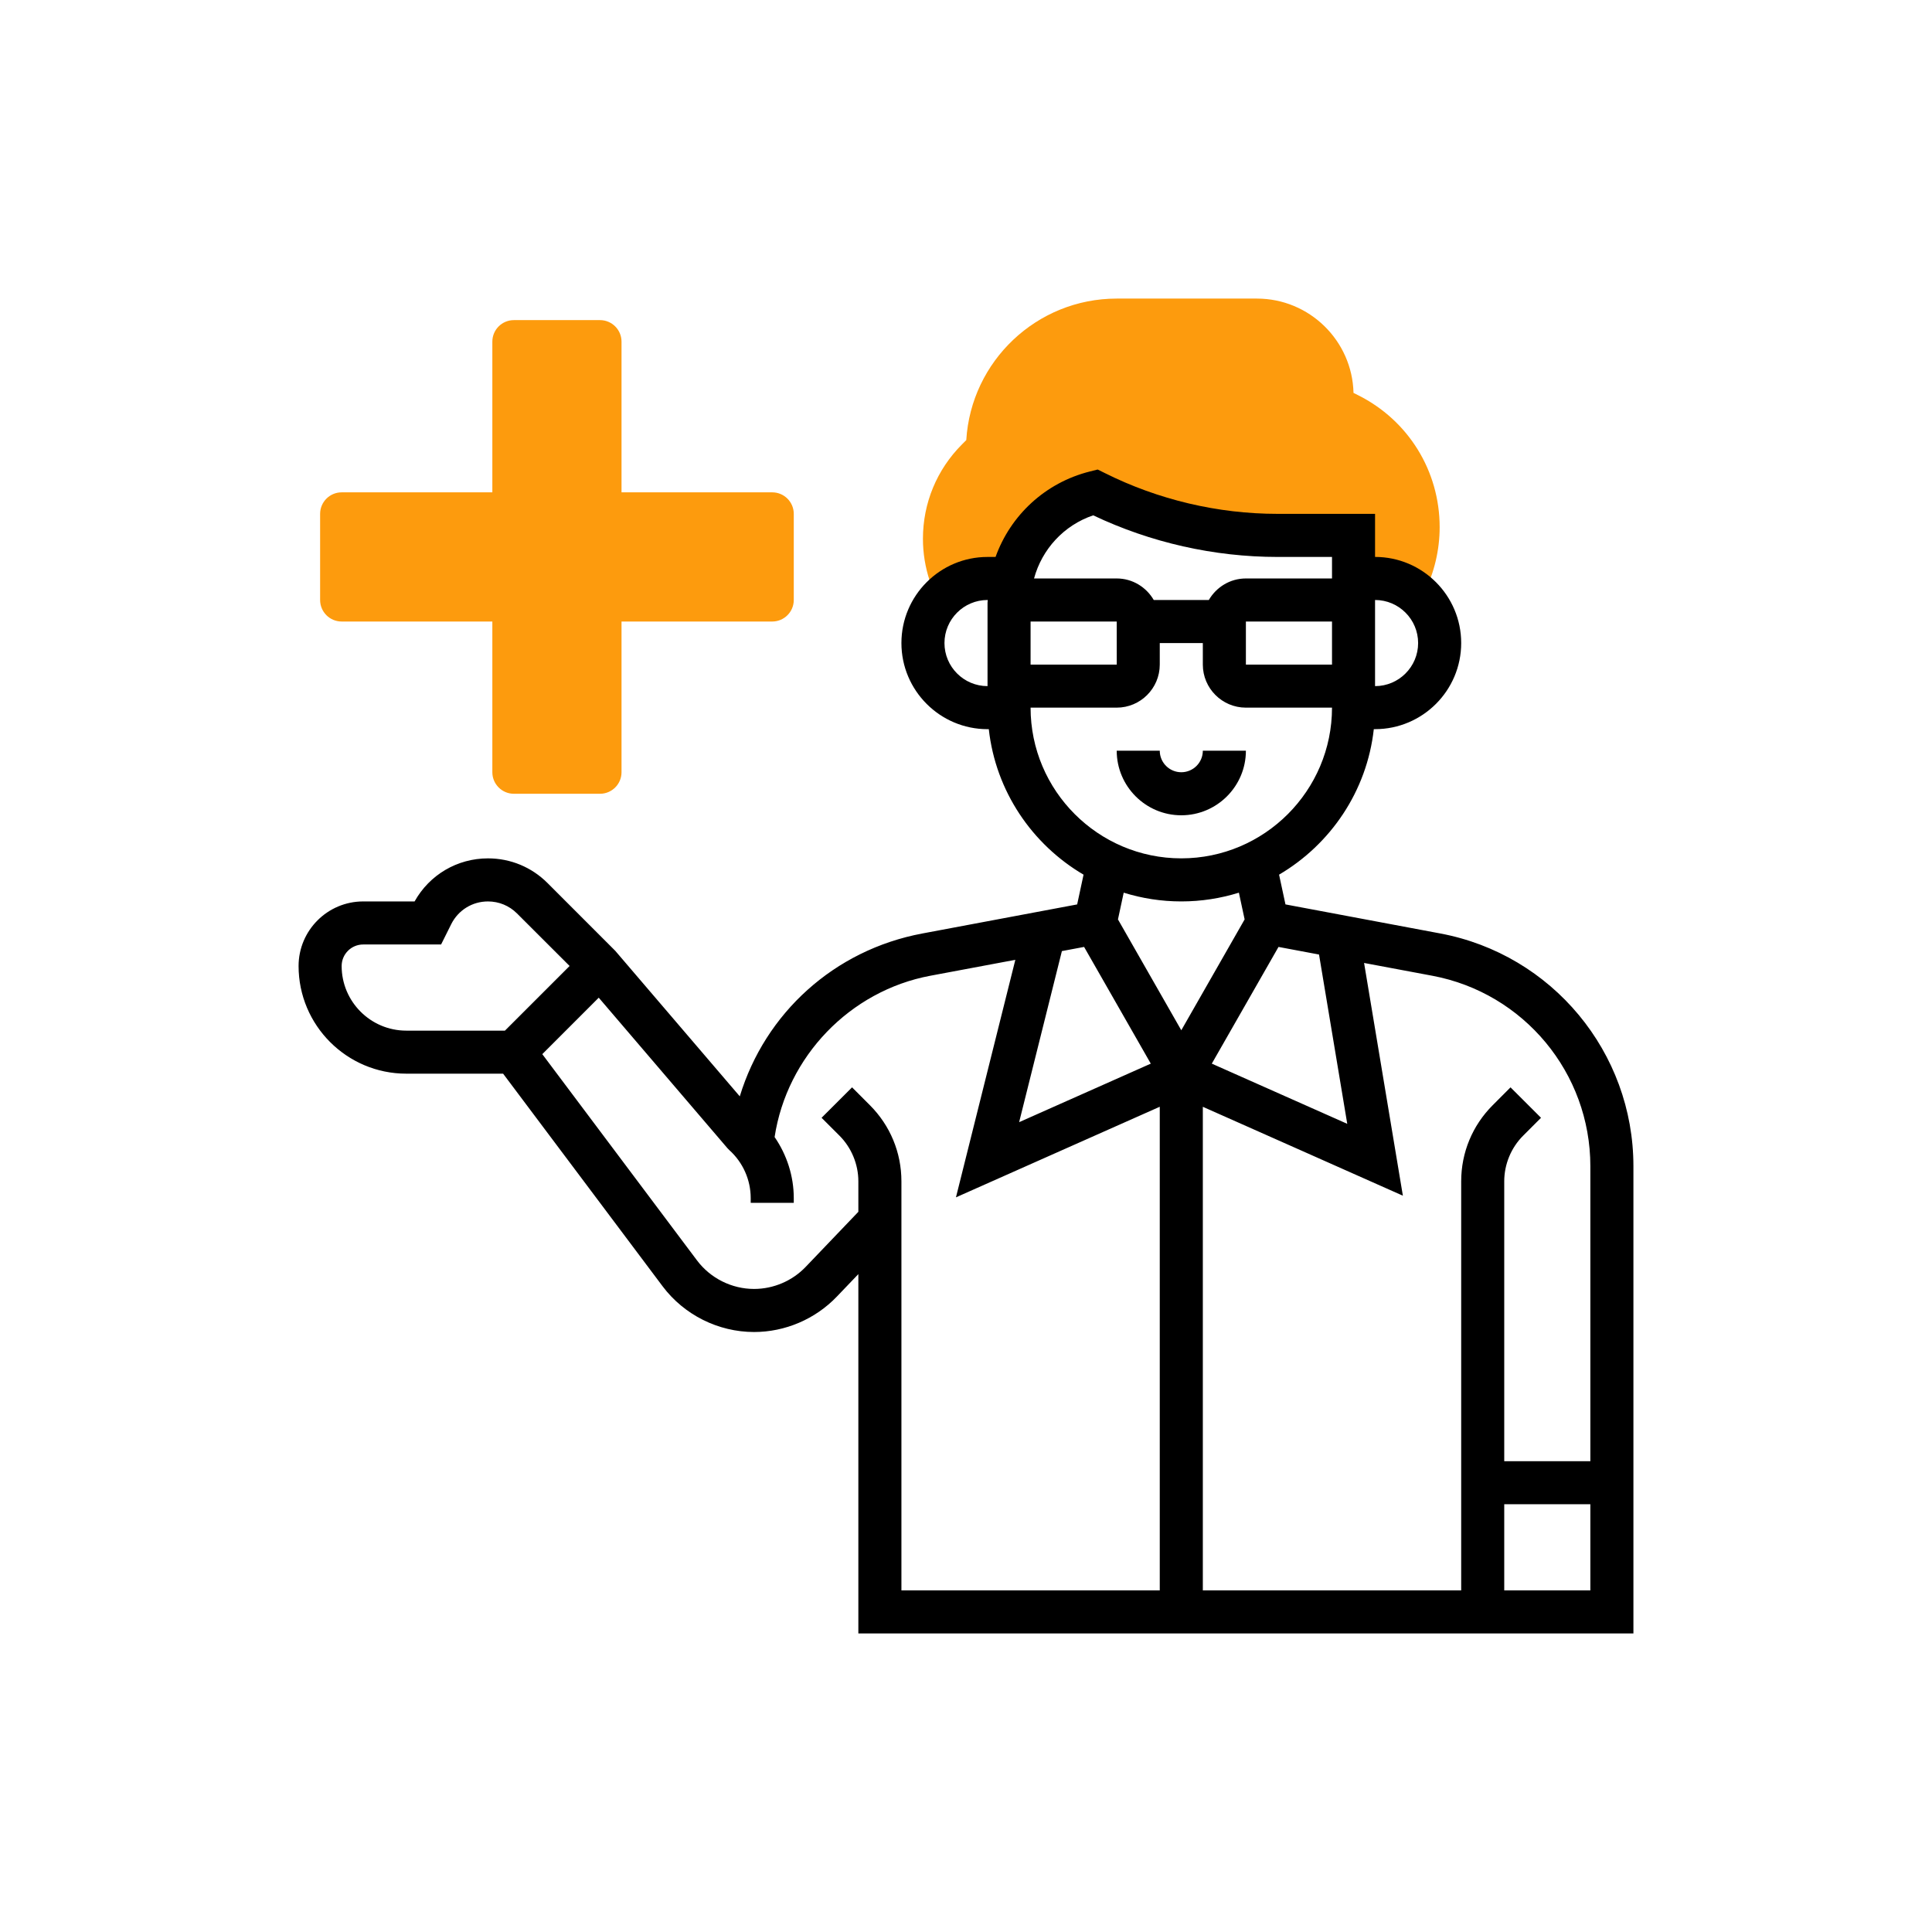 <svg width="110" height="110" viewBox="0 0 110 110" fill="none" xmlns="http://www.w3.org/2000/svg">
<path d="M77.323 22.5L77.063 22.37C76.993 19.398 74.553 17 71.564 17H63.581C59.024 17 55.287 20.568 55.016 25.057L54.777 25.296C53.34 26.733 52.548 28.643 52.548 30.674C52.548 31.494 52.68 32.303 52.938 33.079L53.357 34.337C54.032 33.489 55.059 32.935 56.226 32.935H57.452L57.622 32.934C58.134 30.57 59.931 28.638 62.355 28.032C65.579 29.644 69.135 30.484 72.74 30.484H77.064V32.935H78.29C79.331 32.935 80.265 33.372 80.934 34.066L81.08 33.774C81.661 32.611 81.968 31.312 81.968 30.016C81.968 26.814 80.188 23.933 77.323 22.5Z" fill="#FD9B0D"/>
<path d="M43.968 28.032H35.387V19.452C35.387 18.775 34.838 18.226 34.161 18.226H29.258C28.581 18.226 28.032 18.775 28.032 19.452V28.032H19.452C18.775 28.032 18.226 28.581 18.226 29.258V34.161C18.226 34.838 18.775 35.387 19.452 35.387H28.032V43.968C28.032 44.644 28.581 45.194 29.258 45.194H34.161C34.838 45.194 35.387 44.644 35.387 43.968V35.387H43.968C44.644 35.387 45.194 34.838 45.194 34.161V29.258C45.194 28.581 44.644 28.032 43.968 28.032Z" fill="#FD9B0D"/>
<path d="M82.001 53.147L73.189 51.493L72.825 49.799C75.754 48.077 77.826 45.05 78.219 41.515H78.29C80.995 41.515 83.194 39.316 83.194 36.612C83.194 33.908 80.995 31.709 78.29 31.709V29.257H72.74C69.343 29.257 65.942 28.454 62.904 26.934L62.497 26.733L62.058 26.843C59.506 27.481 57.531 29.344 56.683 31.71H56.226C53.522 31.71 51.323 33.909 51.323 36.613C51.323 39.317 53.522 41.516 56.226 41.516H56.298C56.69 45.05 58.762 48.078 61.693 49.8L61.329 51.494L52.517 53.148C47.489 54.089 43.563 57.687 42.12 62.422L35.03 54.135L31.172 50.275C30.268 49.371 29.064 48.872 27.785 48.872C26.034 48.872 24.453 49.806 23.605 51.324H20.677C18.65 51.324 17 52.974 17 55.001C17 58.381 19.75 61.13 23.129 61.13H28.645L37.724 73.233C38.947 74.864 40.895 75.839 42.934 75.839C44.701 75.839 46.417 75.106 47.642 73.827L48.871 72.543V93H93V66.399C93 59.916 88.375 54.342 82.001 53.147ZM90.548 66.399V83.194H85.645V67.258C85.645 66.291 86.037 65.342 86.724 64.658L87.739 63.642L86.003 61.909L84.989 62.925C83.832 64.082 83.194 65.622 83.194 67.258V90.548H68.484V63.016L74.613 65.739L77.064 66.829L79.874 68.078L77.665 54.827L81.549 55.555C86.763 56.533 90.548 61.093 90.548 66.399ZM58.025 63.892L60.46 54.151L61.724 53.914L65.521 60.559L58.025 63.892ZM72.793 53.914L75.1 54.347L76.707 63.986L68.995 60.559L72.793 53.914ZM75.839 37.839H70.936V35.387H75.839V37.839ZM80.742 36.613C80.742 37.965 79.642 39.065 78.29 39.065V37.839V35.387V34.161C79.642 34.161 80.742 35.261 80.742 36.613ZM62.243 29.341C65.508 30.892 69.125 31.71 72.74 31.71H75.839V32.935H70.936C70.032 32.935 69.25 33.432 68.825 34.161H65.69C65.265 33.432 64.483 32.935 63.579 32.935H58.874C59.327 31.271 60.569 29.907 62.243 29.341ZM58.677 35.387H63.581L63.583 37.839H58.677V35.387ZM53.774 36.613C53.774 35.261 54.874 34.161 56.226 34.161H56.238C56.238 34.213 56.226 34.261 56.226 34.312V35.387V37.839V39.065C54.874 39.065 53.774 37.965 53.774 36.613ZM58.677 40.29H63.581C64.933 40.29 66.032 39.191 66.032 37.839V36.613H68.484V37.839C68.484 39.191 69.583 40.29 70.936 40.29H75.839C75.839 45.021 71.989 48.871 67.258 48.871C62.528 48.871 58.677 45.021 58.677 40.29ZM67.258 51.323C68.399 51.323 69.5 51.148 70.537 50.825L70.864 52.347L67.258 58.659L63.652 52.347L63.979 50.825C65.016 51.148 66.117 51.323 67.258 51.323ZM19.452 55.001C19.452 54.325 20.001 53.775 20.677 53.775H25.114L25.692 52.616C26.091 51.82 26.892 51.324 27.782 51.324C28.407 51.324 28.994 51.566 29.436 52.008L32.431 54.999L28.749 58.68H23.129C21.102 58.679 19.452 57.029 19.452 55.001ZM49.528 62.925L48.513 61.909L46.777 63.642L47.794 64.658C48.479 65.343 48.871 66.291 48.871 67.258V68.995L45.87 72.133C45.108 72.93 44.038 73.387 42.934 73.387C41.663 73.387 40.449 72.78 39.685 71.763L30.876 60.019L34.09 56.804L41.413 65.368L41.525 65.483C42.298 66.178 42.742 67.175 42.742 68.215V68.484H45.194V68.215C45.194 66.963 44.801 65.754 44.103 64.739C44.801 60.159 48.382 56.415 52.968 55.555L57.809 54.648L54.428 68.172L57.452 66.828C57.452 66.828 60.045 65.675 59.903 65.738L66.032 63.014V90.548H51.323V67.258C51.323 65.622 50.684 64.082 49.528 62.925ZM85.645 90.548V85.645H90.548V90.548H85.645Z" fill="black"/>
<path d="M70.936 42.742H68.484C68.484 43.419 67.935 43.968 67.258 43.968C66.581 43.968 66.032 43.419 66.032 42.742H63.581C63.581 44.769 65.231 46.419 67.258 46.419C69.285 46.419 70.936 44.769 70.936 42.742Z" fill="black"/>
</svg>
